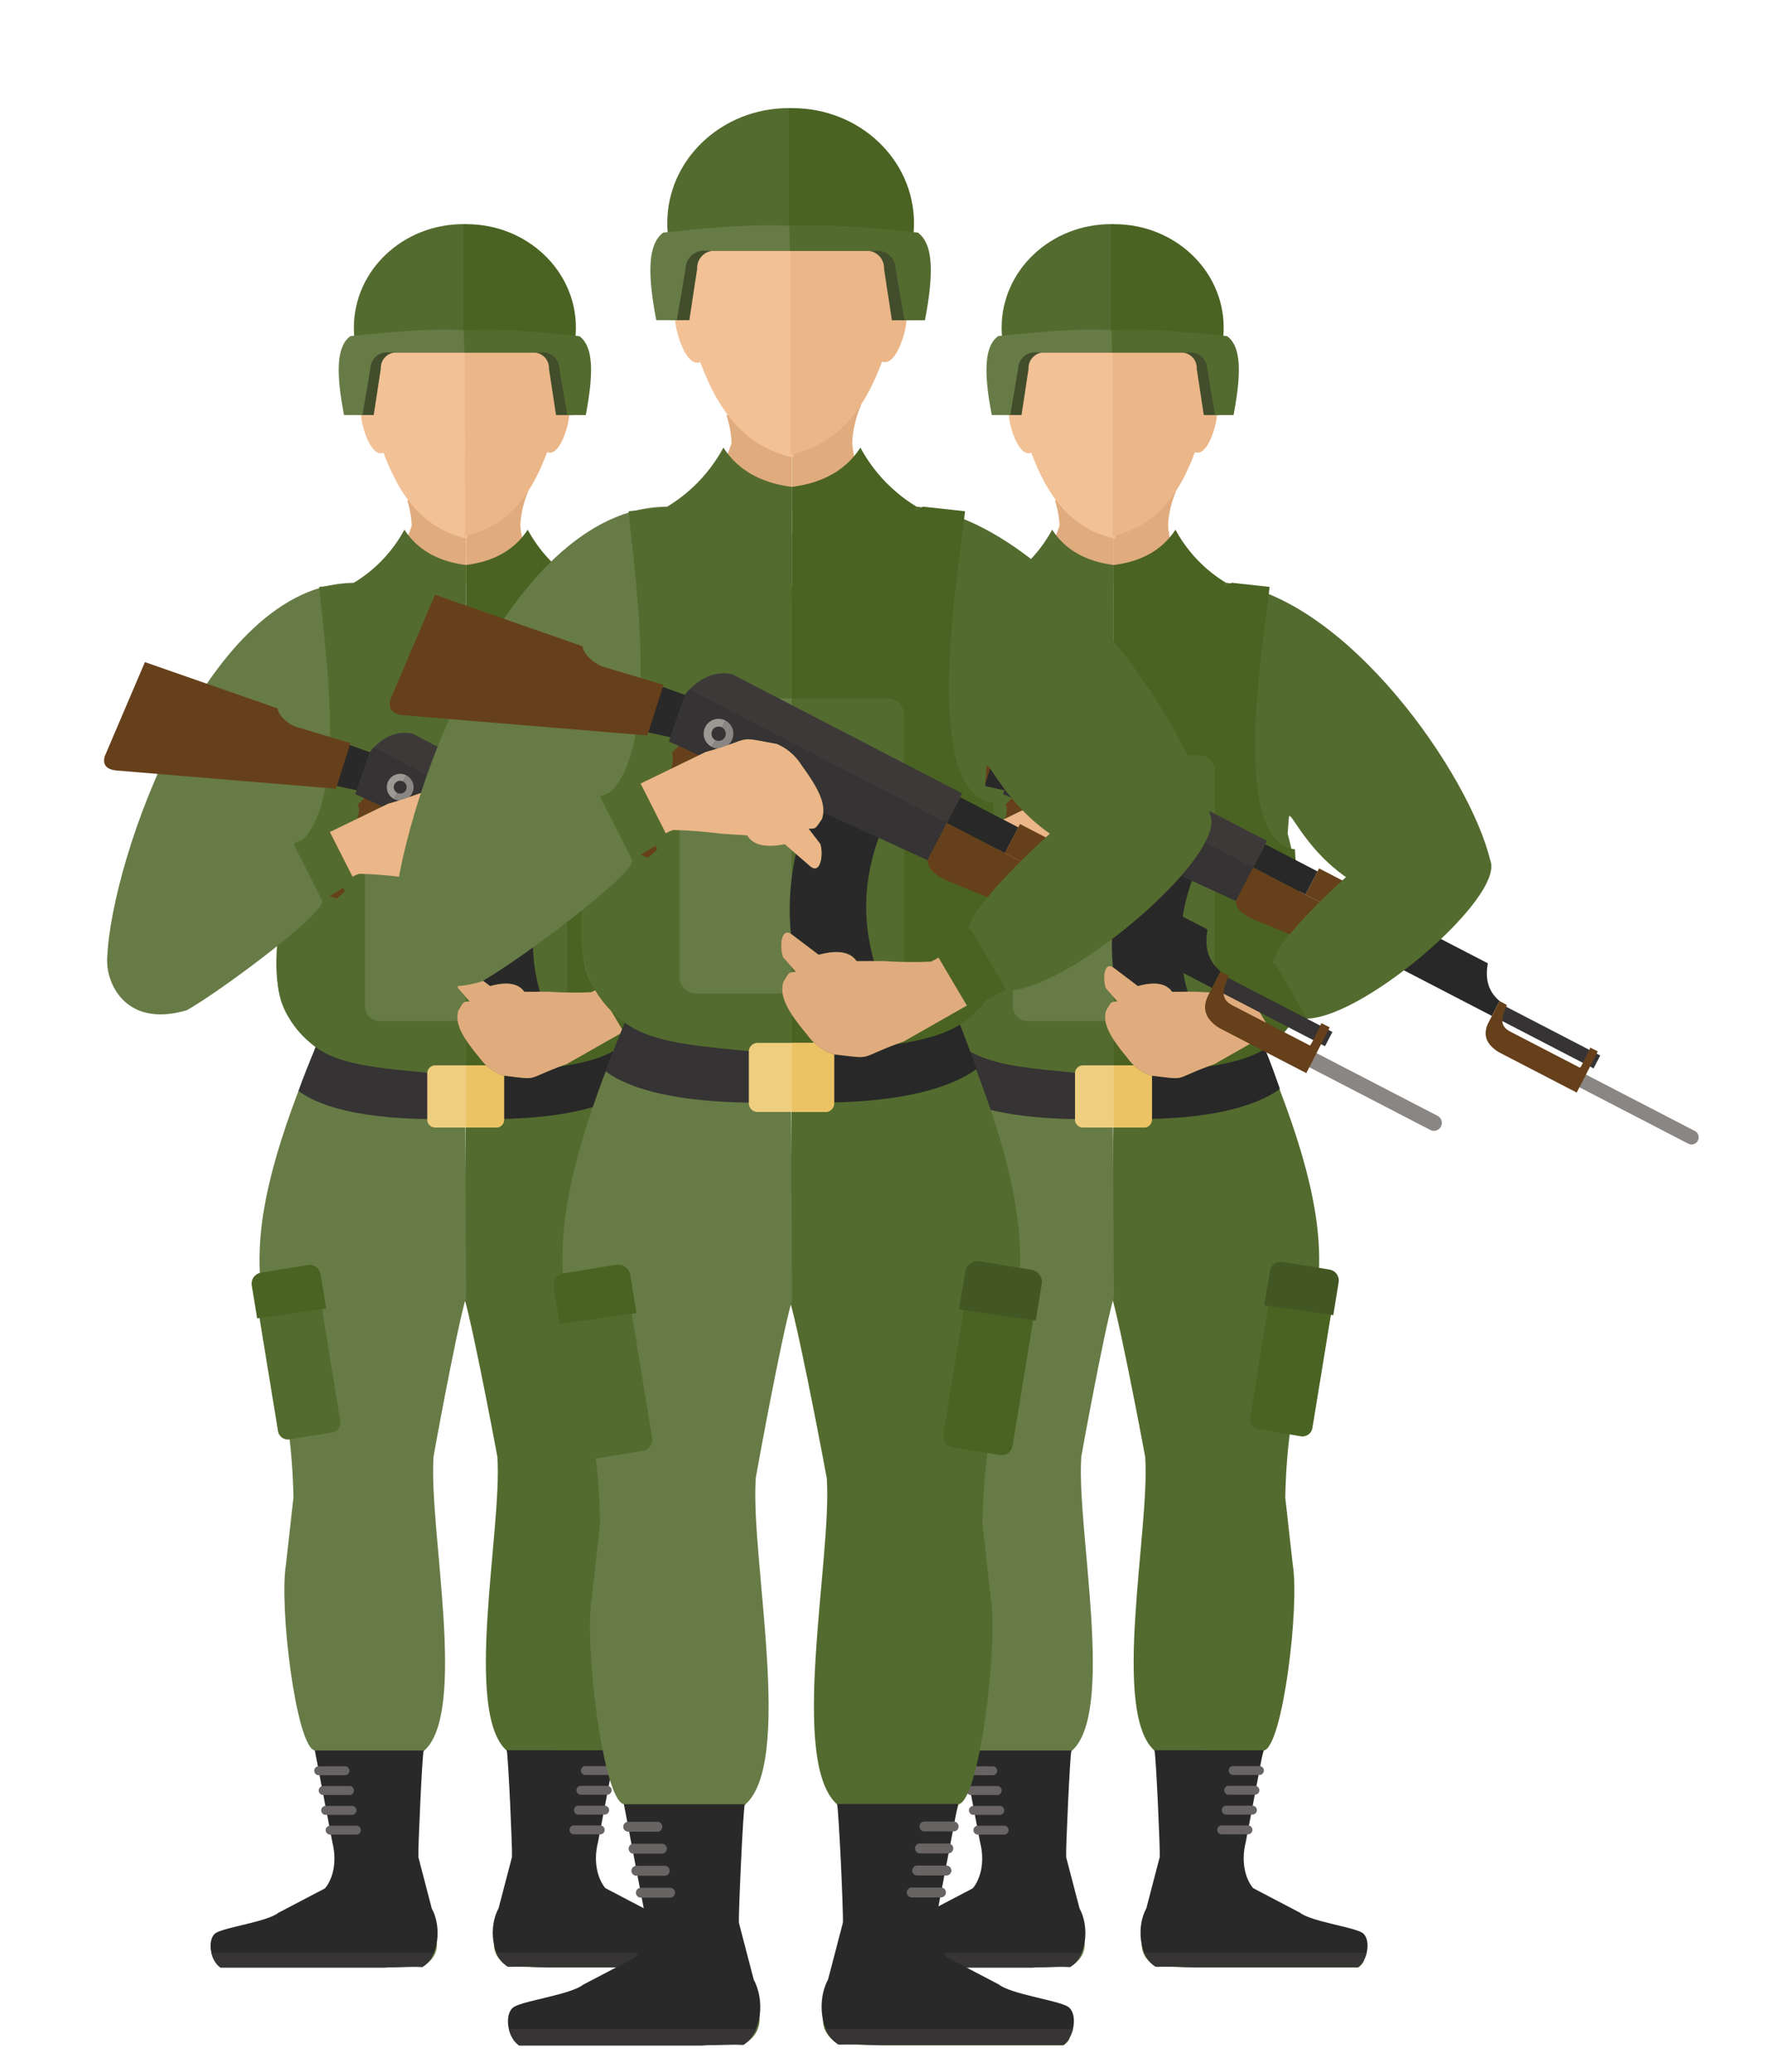 <svg id="projeto" xmlns="http://www.w3.org/2000/svg" viewBox="0 0 354.829 416"><defs><style>.cls-1{fill:#546b2f;}.cls-1,.cls-10,.cls-11,.cls-12,.cls-13,.cls-14,.cls-15,.cls-16,.cls-17,.cls-19,.cls-2,.cls-21,.cls-3,.cls-4,.cls-5,.cls-6,.cls-7,.cls-8,.cls-9{fill-rule:evenodd;}.cls-2{fill:#e0ac7e;}.cls-3{fill:#677b46;}.cls-4{fill:#f2c196;}.cls-5{fill:#ebb688;}.cls-18,.cls-6{fill:#353333;}.cls-7{fill:#292929;}.cls-8{fill:#373435;}.cls-9{fill:#4a6322;}.cls-10{fill:#435724;}.cls-11{fill:#676463;}.cls-12,.cls-20{fill:#282828;}.cls-13{fill:#efce7f;}.cls-14{fill:#ecc364;}.cls-15{fill:#424d2c;}.cls-16{fill:#8a8683;}.cls-17,.cls-22{fill:#66401a;}.cls-19{fill:#3d3939;}.cls-21{fill:#9c9994;}</style></defs><title>passaros</title><path class="cls-1" d="M116.167,117c24.2,2.763,49,38.724,53.025,55.779,1.758,7.462-13.5,10.179-22.065,6.959-13.822-5.182-18.176-17.948-18.371-15.631-.028.288-.093,1.265-.261,3.257,2.41,8.578,5.983,32.248-4.843,43.292-5.727,5.834-21.043,3.89-30.064,5.88V121.806Z"/><path class="cls-2" d="M112.652,117.358H93.588V98.694h12.482a19.571,19.571,0,0,0-1.579,6.829C105.183,112.967,108.484,116.874,112.652,117.358Z"/><path class="cls-1" d="M123.382,210.019c22.214,52.764,5.392,51.369,4.633,90.632l1.5,13.454c1.433,8.234-2.033,36.677-5.806,37.347l-6.057,19.39c-1.06,4.187-.716,6.895.67,8.523l13.365,9.351c3.81,2.252,8.267.716,10.193,1.879,1.782,1.079,3.033,2.856.781,4.429H109.7c-3.305-.13-6.022-.2-7.585-.121-3.284-1.982-3.733-4.922-1.67-8.69l4.008-13.37c.446-7.248-.189-11.016-1.528-17.827-.356-1.089-.077-2.614-1.008-3.387-9.027-7.49-1.051-44.567-2.035-59.016.726,3.666-4.687-25.457-6.711-32.258,0,0,.414-43.674.416-45.8,12.556-1.247,21.183-6.606,28.831-12.989l.968,8.458Z"/><path class="cls-3" d="M74.5,115.916c-.786-.651-2.1.688-3.436,1.089-29.509.074-48.859,55.928-49.522,75.253-.261,7.657,10.869,9.658,19.434,6.448,13.819-5.192,16.5-30.434,16.694-28.118,1.6,19.139-8.488,28.583,5.888,39.432,6.866,5.182,20.539,4.475,30.027,6.569v-84.9Z"/><path class="cls-2" d="M81.776,100.48a19.967,19.967,0,0,1,.909,5.043c-2.524,7.016-2.961,8.532-8.046,10.346v1.489H93.588V100.48Z"/><path class="cls-4" d="M83.825,64.343c-3.361-.661-6.578,2.782-7.18,6.15a71.659,71.659,0,0,0-1.084,9.435c-.091-.019.4-.028-.272-.028s-2.887.5-2.782,3.443c.079,2.2,1.991,8.6,4.51,7.546,3.642,9.76,8.546,15.268,16.571,17.222.135-.261.2-.065.326-.14v-42.6A50.845,50.845,0,0,1,83.825,64.343Z"/><path class="cls-4" d="M83.809,64.836c-3.285-.651-6.427,2.717-7.016,6a69.925,69.925,0,0,0-1.059,9.23c-.091-.019.393-.019-.267-.019s-2.822.484-2.719,3.349c.074,2.158,1.945,8.411,4.408,7.378,3.559,9.546,8.355,14.933,16.2,16.841.13-.261.193-.065.316-.14V65.832A49.232,49.232,0,0,1,83.809,64.836Z"/><path class="cls-5" d="M103.218,64.836c3.284-.651,6.427,2.717,7.015,6a70.328,70.328,0,0,1,1.061,9.23c.088-.019-.4-.019.267-.019s2.819.484,2.717,3.349c-.075,2.158-1.945,8.411-4.406,7.378-3.61,9.677-8.479,15-16.517,16.841V65.832A49.218,49.218,0,0,0,103.218,64.836Z"/><path class="cls-3" d="M63.561,210.019c-22.214,52.764-5.394,51.369-4.634,90.632l-1.5,13.454c-1.431,8.234,2.031,36.677,5.8,37.347l6.059,19.39c1.063,4.187.721,6.895-.667,8.523l-13.37,9.351c-3.81,2.252-8.262.716-10.193,1.879-1.779,1.079-3.028,2.856-.782,4.429H77.242c3.306-.13,6.022-.2,7.583-.121,3.287-1.982,3.733-4.922,1.67-8.69l-4.008-13.37c-.444-7.248.191-11.016,1.531-17.827.353-1.089.079-2.614,1-3.387,9.03-7.49,1.054-44.567,2.036-59.016-.726,3.666,4.536-25.457,6.559-32.258,0,0-.26-43.674-.262-45.8C80.8,213.3,72.167,207.944,64.524,201.562l-.965,8.458Z"/><path class="cls-6" d="M63.6,209.656c-1.417,3.526-2.6,6.336-3.659,9.379,4.613,3.442,14.538,6.28,33.421,5.536l.3-9.593C77.989,215.639,68.708,213.424,63.6,209.656Z"/><path class="cls-7" d="M63.228,351.452l3.517,18.469c1.061,4.187-.1,7.592-1.484,9.211l-9.377,4.912c-2.233,1.786-10.574,2.856-12.5,4.02-1.779,1.079-1.351,5.387.9,6.959H77.242c3.306-.13,6.022-.2,7.583-.121,3.287-1.982,3.936-7.983,1.873-11.751l-2.68-10.272c-.1-1.638.754-20.311,1.054-21.428Z"/><path class="cls-8" d="M42.447,392.084a5.005,5.005,0,0,0,1.828,2.94H77.242c3.306-.13,6.022-.2,7.583-.121a5.885,5.885,0,0,0,2.3-2.819Z"/><path class="cls-1" d="M52.845,256.6l8.522-1.4a2.032,2.032,0,0,1,2.319,1.674l4.643,28.415a2.026,2.026,0,0,1-1.666,2.317l-8.522,1.386a2.014,2.014,0,0,1-2.317-1.665l-4.648-28.415A2.022,2.022,0,0,1,52.845,256.6Z"/><path class="cls-9" d="M52.4,255.526l9.418-1.535a2.231,2.231,0,0,1,2.563,1.843l1.123,6.885-13.866,1.972-1.081-6.606A2.234,2.234,0,0,1,52.4,255.526Z"/><path class="cls-9" d="M136.45,255.954l-8.523-1.387a2.02,2.02,0,0,0-2.317,1.666l-4.648,28.415a2.02,2.02,0,0,0,1.665,2.317l8.523,1.4a2.028,2.028,0,0,0,2.321-1.665l4.643-28.415A2.034,2.034,0,0,0,136.45,255.954Z"/><path class="cls-10" d="M136.9,254.893l-9.416-1.544a2.246,2.246,0,0,0-2.568,1.842l-1.126,6.885,13.873,1.982,1.079-6.606A2.237,2.237,0,0,0,136.9,254.893Z"/><path class="cls-11" d="M64,356.412a.893.893,0,0,1,0-1.786h5.278a.893.893,0,1,1,0,1.786Z"/><path class="cls-11" d="M64.9,360.385a.9.9,0,0,1,0-1.8h5.278a.9.9,0,0,1,0,1.8Z"/><path class="cls-11" d="M65.4,364.376a.9.9,0,0,1,0-1.8h5.278a.9.9,0,0,1,0,1.8Z"/><path class="cls-11" d="M66.294,368.34a.893.893,0,0,1,0-1.786h5.278a.893.893,0,1,1,0,1.786Z"/><path class="cls-7" d="M123.6,351.4l-3.517,18.478c-1.065,4.178.1,7.583,1.484,9.211L130.942,384c2.233,1.786,10.57,2.856,12.5,4.019,1.782,1.07,1.354,5.378-.893,6.95H109.582c-3.305-.13-6.024-.2-7.585-.111-3.284-1.991-3.933-7.983-1.87-11.751l2.68-10.272c.1-1.637-.752-20.32-1.054-21.437Z"/><path class="cls-8" d="M144.377,392.038a4.983,4.983,0,0,1-1.828,2.931H109.582c-3.305-.13-6.024-.2-7.585-.111a5.882,5.882,0,0,1-2.293-2.819Z"/><path class="cls-11" d="M122.819,356.365a.893.893,0,0,0,0-1.786h-5.275a.893.893,0,0,0,0,1.786Z"/><path class="cls-11" d="M121.926,360.329a.893.893,0,0,0,0-1.786h-5.275a.893.893,0,0,0,0,1.786Z"/><path class="cls-11" d="M121.424,364.32a.893.893,0,0,0,0-1.786h-5.276a.893.893,0,1,0,0,1.786Z"/><path class="cls-11" d="M120.531,368.284a.893.893,0,0,0,0-1.786h-5.276a.893.893,0,0,0,0,1.786Z"/><path class="cls-12" d="M123.759,210.112c1.419,3.526,2.117,5.462,3.173,8.5-4.61,3.442-14.684,6.7-33.57,5.955l.3-9.593C109.277,215.015,118.651,213.88,123.759,210.112Z"/><path class="cls-1" d="M57.671,170.588h0c13.221-4.81,7.5-40.5,6.427-52.745l.04-.01L71.706,117l22.521,14.682v84.9c-9.488-2.094-23.991-1.172-30.86-6.355C50.628,200.622,57.017,186.889,57.671,170.588Z"/><path class="cls-1" d="M93.588,113.432c-5.683-.707-9.786-3.1-12.377-7.09A28.064,28.064,0,0,1,71.067,117c4.254,8.02,11.9,13.649,22.521,17.194Z"/><path class="cls-9" d="M129.965,170.532c-13.649-1.786-5.871-43.86-5.1-52.69l-.037-.01L117.265,117,93.588,131.687v84.9c9.488-2.094,24.314-1.386,31.181-6.569C137.511,200.408,130.621,186.824,129.965,170.532Z"/><path class="cls-9" d="M93.588,113.432c5.683-.707,9.788-3.1,12.379-7.09A28.046,28.046,0,0,0,116.111,117c-4.256,8.02-11.9,13.649-22.523,17.194Z"/><path class="cls-13" d="M87.377,213.9h12.27a1.587,1.587,0,0,1,1.577,1.582v9.313a1.581,1.581,0,0,1-1.577,1.582H87.377a1.583,1.583,0,0,1-1.577-1.582v-9.313A1.589,1.589,0,0,1,87.377,213.9Z"/><path class="cls-14" d="M93.588,213.9h6.06a1.579,1.579,0,0,1,1.577,1.582v9.313a1.579,1.579,0,0,1-1.577,1.582h-6.06Z"/><path class="cls-3" d="M93.588,151.672H76.268a2.973,2.973,0,0,0-2.968,2.968v47.368a2.973,2.973,0,0,0,2.968,2.968h17.32Z"/><path class="cls-1" d="M93.588,151.672h17.32a2.975,2.975,0,0,1,2.971,2.968v47.368a2.975,2.975,0,0,1-2.971,2.968H93.588Z"/><path class="cls-15" d="M71.751,83.324h3.3l1.416-9.3a3.116,3.116,0,0,1,3.275-3.257H93.462V67.516l-20.574-.028C70.185,69.721,70.467,75.694,71.751,83.324Z"/><path class="cls-1" d="M93.025,45c.221,0,.44.009.658.009V67.5H71.137q-.073-.851-.074-1.731C71.062,54.3,80.894,45,93.025,45Z"/><path class="cls-15" d="M114.957,83.333h-3.3l-1.417-9.295a3.113,3.113,0,0,0-3.273-3.257H93.246V67.525l20.577-.028C116.525,69.721,116.241,75.7,114.957,83.333Z"/><path class="cls-9" d="M93.683,45.009c-.221,0-.437.01-.658.01V67.507h22.546c.047-.568.075-1.145.075-1.731C115.646,54.313,105.813,45.009,93.683,45.009Z"/><path class="cls-3" d="M69.078,83.324h3.71l1.589-9.3a3.332,3.332,0,0,1,3.68-3.257H93.462L93.6,66.3c-7.5-.428-15.268.391-23.242,1.191C67.317,69.721,67.636,75.694,69.078,83.324Z"/><path class="cls-1" d="M117.632,83.333H113.92l-1.589-9.295a3.331,3.331,0,0,0-3.678-3.257H93.246l-.135-4.476c7.494-.419,15.266.391,23.242,1.191C119.391,69.721,119.07,75.7,117.632,83.333Z"/><path class="cls-16" d="M186.744,218.123l22.2,11.5a1.444,1.444,0,0,0,1.936-.614h0a1.448,1.448,0,0,0-.614-1.935l-22.2-11.5Z"/><path class="cls-7" d="M89.038,166.885c-2.5-.493-5.394,2.633-2.9,5.061l-.525.2a2.893,2.893,0,0,1-.709-4.289l-1.522-2.084.574-1.516Z"/><path class="cls-7" d="M69.413,149.263c-.14-.047,5.254,1.916,5.254,1.916l-2.5,7.6-5.173-1.107Z"/><path class="cls-17" d="M71.89,161.488A3.913,3.913,0,0,1,71,165.378l-9.465,9.853c.649,2.308,2.638,4.048,6.071,5.2l1.652-1.461a1.6,1.6,0,0,1,.393-2.2l8.171-7.751a3.421,3.421,0,0,1,3.029.186l3.489-4.755-10.16-5.22Z"/><rect class="cls-18" x="91.431" y="169.682" width="5.89" height="5.459" transform="translate(-102.126 176.828) rotate(-62.592)"/><path class="cls-6" d="M87.156,163.144l5.1,2.642a2.8,2.8,0,0,1,1.2,3.768l-2.233,4.308a2.8,2.8,0,0,1-3.769,1.191l-5.094-2.633a2.8,2.8,0,0,1-1.2-3.768l2.233-4.308a2.8,2.8,0,0,1,3.766-1.2Zm-.377.726a1.978,1.978,0,0,0-2.663.847l-2.233,4.308a1.991,1.991,0,0,0,.844,2.671l5.1,2.633a1.983,1.983,0,0,0,2.663-.837l2.236-4.317a1.986,1.986,0,0,0-.847-2.661Z"/><path class="cls-7" d="M97.451,169.741c-6.229,15.119-5.876,29.913,2.775,44.279L112.156,208c-6.066-10.989-6.566-21.651-2.547-32.062Z"/><path class="cls-19" d="M74.265,151.04c1.8-2.456,4.96-4.54,8.546-3.75l41.543,21.53L118.1,180.878,71.371,159.423S74.242,151.04,74.265,151.04Z"/><path class="cls-6" d="M74.265,151.04a10.961,10.961,0,0,1,.814-.977l46.5,24.1-3.48,6.718L71.371,159.423S74.242,151.04,74.265,151.04Z"/><path class="cls-17" d="M121.582,174.161l30.61,15.864-3.015,5.815L122.2,184.833c-2.642-1.042-4.066-2.354-4.094-3.954Z"/><polygon class="cls-17" points="152.193 190.024 132.077 179.604 134.799 174.347 154.914 184.777 152.193 190.024"/><rect class="cls-20" x="125.416" y="168.646" width="5.24" height="11.82" transform="translate(-85.867 207.85) rotate(-62.587)"/><path class="cls-12" d="M154.31,185.949l14.379,7.453c-.47,2.773-.214,5.415,2.373,7.583l-1.554,2.986-19.343-10.03Z"/><rect class="cls-18" x="179.44" y="197.252" width="2.913" height="21.86" transform="translate(-87.172 273.008) rotate(-62.606)"/><path class="cls-17" d="M171.062,200.985l-2.261,4.364c-1.121,2.27-.568,4.261,2.07,5.889l15.673,8.123,4.229-8.262-1.493-.772s-1.894,4.141-2.094,4.038l-13.937-7.22c-2.238-1.163-1.9-2.7-.716-5.35Z"/><path class="cls-21" d="M79.129,160.428a2.683,2.683,0,1,1,2.47-4.764l-.642,1.238a1.289,1.289,0,1,0-1.186,2.289Z"/><path class="cls-16" d="M79.129,160.428a2.683,2.683,0,1,0,2.47-4.764l-.642,1.238a1.289,1.289,0,1,1-1.186,2.289Z"/><path class="cls-17" d="M29.1,132.933,21.006,151.9c-.4,1.628.33,2.605,2.442,2.8l44.02,3.657,2.9-9.155-10.951-3.285c-1.97-.735-3.51-2.4-3.68-3.684Z"/><path class="cls-1" d="M150.7,167.583c-7.071,4.689-25.186,21.279-25.186,25.977,0,4.047-5.163,5.043-6.727,5.6l.037.046a77.574,77.574,0,0,1-8.711-.1l-4.833.019c-1.205-1.74-3.552-2.047-6.864-1.145l-4.91-3.712c-1.916-1.368-2.2,2.336-1.5,4.168l2.309,2.633c-1.421.046-1.207.093-2.3,1.851-.7,2.55.7,5.155,4.334,9.518a9.8,9.8,0,0,0,4.694,3.517c7.8.884,3.824.865,12.763-2.326l14.156-8.048c1.172-.344,2.275-1.21,3.466-1.089,11.137,1.051,40.771-24.33,37.757-31.709-.614-1.182-3.1-1.917-3.768-3.061Z"/><path class="cls-2" d="M125.638,193.43c-2.856,2.986-5.266,5.163-6.848,5.731l.037.046a77.63,77.63,0,0,1-8.713-.1l-4.831.019c-1.205-1.74-3.552-2.047-6.864-1.145l-4.91-3.712c-1.916-1.368-2.2,2.336-1.5,4.168l2.309,2.624c-1.423.056-1.207.1-2.3,1.861-.7,2.55.7,5.155,4.334,9.518a9.79,9.79,0,0,0,4.694,3.517c7.8.884,3.824.865,12.763-2.326l14.156-8.048c1.289-.381,2.559-.781,3.805-1.21Z"/><polygon class="cls-9" points="125.545 207.721 119.581 197.635 125.806 193.244 132.338 204.307 125.545 207.721"/><path class="cls-3" d="M37.553,202.808c7.288-4.177,27.492-19.3,27.173-21.958-.5-4.177,5.68-4.9,7.315-5.368l-.028-.056a83.853,83.853,0,0,1,8.683.67l4.822.307c1.091,1.8,3.412,2.27,6.775,1.591l4.655,4.029c1.826,1.489,2.349-2.2,1.77-4.066l-2.13-2.773c1.423.037,1.212-.019,2.414-1.7.856-2.494-.358-5.192-3.7-9.788a9.864,9.864,0,0,0-4.455-3.815c-7.723-1.4-3.759-1.107-12.886,1.489l-14.654,7.108c-1.377.307-2.771,1.479-4.066,1-9.09-3.322-36.877,12.979-37.693,22.777C21.133,197.217,25.137,206.521,37.553,202.808Z"/><path class="cls-5" d="M64.84,180.748c3.045-2.791,5.587-4.81,7.2-5.266l-.028-.056a83.9,83.9,0,0,1,8.683.67l4.822.307c1.091,1.8,3.412,2.27,6.775,1.591l4.657,4.029c1.824,1.489,2.347-2.2,1.767-4.066l-2.13-2.773c1.423.037,1.212-.019,2.412-1.7.858-2.494-.356-5.192-3.7-9.788a9.852,9.852,0,0,0-4.455-3.815c-7.723-1.386-3.759-1.107-12.889,1.489l-14.651,7.108c-1.314.288-2.605.614-3.875.949Z"/><polygon class="cls-1" points="65.936 166.429 71.22 176.868 64.726 180.85 58.927 169.388 65.936 166.429"/><path class="cls-1" d="M246.244,117c24.2,2.763,49,38.724,53.02,55.779,1.758,7.462-13.5,10.179-22.061,6.959-13.817-5.182-18.176-17.948-18.376-15.631-.023.288-.093,1.265-.256,3.257,2.41,8.578,5.983,32.248-4.843,43.292-5.727,5.834-21.046,3.89-30.066,5.88V121.806Z"/><path class="cls-2" d="M242.727,117.358H223.663V98.694h12.482a19.569,19.569,0,0,0-1.582,6.829C235.261,112.967,238.559,116.874,242.727,117.358Z"/><path class="cls-1" d="M253.46,210.019c22.213,52.764,5.392,51.369,4.633,90.632l1.5,13.454c1.432,8.234-2.028,36.677-5.8,37.347l-6.062,19.39c-1.06,4.187-.716,6.895.67,8.523l13.37,9.351c3.81,2.252,8.262.716,10.193,1.879,1.782,1.079,3.029,2.856.782,4.429h-32.97c-3.3-.13-6.02-.2-7.583-.121-3.284-1.982-3.731-4.922-1.67-8.69l4.01-13.37c.442-7.248-.191-11.016-1.531-17.827-.353-1.089-.074-2.614-1-3.387-9.03-7.49-1.051-44.567-2.037-59.016.726,3.666-4.685-25.457-6.708-32.258,0,0,.409-43.674.414-45.8,12.556-1.247,21.19-6.606,28.829-12.989l.968,8.458Z"/><path class="cls-3" d="M204.58,115.916c-.786-.651-2.1.688-3.438,1.089-29.508.074-48.856,55.928-49.517,75.253-.261,7.657,10.868,9.658,19.432,6.448,13.817-5.192,16.492-30.434,16.687-28.118,1.6,19.139-8.48,28.583,5.89,39.432,6.871,5.182,20.544,4.475,30.029,6.569v-84.9Z"/><path class="cls-2" d="M211.851,100.48a19.981,19.981,0,0,1,.912,5.043c-2.526,7.016-2.964,8.532-8.048,10.346v1.489h18.948V100.48Z"/><path class="cls-4" d="M213.9,64.343c-3.359-.661-6.574,2.782-7.179,6.15a72.146,72.146,0,0,0-1.084,9.435c-.089-.019.4-.028-.27-.028s-2.889.5-2.782,3.443c.074,2.2,1.991,8.6,4.508,7.546,3.642,9.76,8.546,15.268,16.571,17.222.135-.261.2-.065.325-.14v-42.6A50.881,50.881,0,0,1,213.9,64.343Z"/><path class="cls-4" d="M213.889,64.836c-3.289-.651-6.429,2.717-7.02,6a69.927,69.927,0,0,0-1.061,9.23c-.088-.019.4-.019-.265-.019s-2.819.484-2.717,3.349c.074,2.158,1.945,8.411,4.406,7.378,3.559,9.546,8.355,14.933,16.2,16.841.135-.261.2-.065.317-.14V65.832A49.177,49.177,0,0,1,213.889,64.836Z"/><path class="cls-5" d="M233.293,64.836c3.289-.651,6.429,2.717,7.02,6a69.922,69.922,0,0,1,1.056,9.23c.088-.019-.4-.019.265-.019s2.824.484,2.722,3.349c-.079,2.158-1.945,8.411-4.406,7.378-3.61,9.677-8.481,15-16.52,16.841V65.832A49.189,49.189,0,0,0,233.293,64.836Z"/><path class="cls-3" d="M193.634,210.019c-22.209,52.764-5.392,51.369-4.634,90.632l-1.5,13.454c-1.433,8.234,2.028,36.677,5.8,37.347l6.062,19.39c1.06,4.187.716,6.895-.67,8.523l-13.37,9.351c-3.81,2.252-8.262.716-10.188,1.879-1.786,1.079-3.034,2.856-.786,4.429h32.97c3.3-.13,6.02-.2,7.583-.121,3.285-1.982,3.731-4.922,1.67-8.69l-4.01-13.37c-.442-7.248.191-11.016,1.531-17.827.353-1.089.074-2.614,1-3.387,9.03-7.49,1.056-44.567,2.038-59.016-.726,3.666,4.536-25.457,6.559-32.258,0,0-.261-43.674-.265-45.8-12.556-1.247-21.185-6.606-28.829-12.989l-.968,8.458Z"/><path class="cls-6" d="M193.676,209.656c-1.414,3.526-2.6,6.336-3.661,9.379,4.615,3.442,14.542,6.28,33.425,5.536l.3-9.593C208.065,215.639,198.784,213.424,193.676,209.656Z"/><path class="cls-7" d="M193.3,351.452l3.517,18.469c1.065,4.187-.1,7.592-1.484,9.211l-9.379,4.912c-2.228,1.786-10.569,2.856-12.5,4.02-1.777,1.079-1.349,5.387.9,6.959h32.97c3.3-.13,6.02-.2,7.583-.121,3.285-1.982,3.931-7.983,1.87-11.751l-2.68-10.272c-.1-1.638.754-20.311,1.051-21.428Z"/><path class="cls-8" d="M172.522,392.084a5.005,5.005,0,0,0,1.828,2.94h32.97c3.3-.13,6.02-.2,7.583-.121a5.881,5.881,0,0,0,2.294-2.819Z"/><path class="cls-1" d="M182.92,256.6l8.523-1.4a2.036,2.036,0,0,1,2.321,1.674l4.643,28.415a2.025,2.025,0,0,1-1.665,2.317l-8.523,1.386a2.013,2.013,0,0,1-2.317-1.665l-4.648-28.415A2.021,2.021,0,0,1,182.92,256.6Z"/><path class="cls-9" d="M182.473,255.526l9.42-1.535a2.224,2.224,0,0,1,2.559,1.843l1.126,6.885-13.863,1.972-1.084-6.606A2.234,2.234,0,0,1,182.473,255.526Z"/><path class="cls-9" d="M266.523,255.954,258,254.568a2.023,2.023,0,0,0-2.317,1.666l-4.643,28.415a2.017,2.017,0,0,0,1.666,2.317l8.522,1.4a2.023,2.023,0,0,0,2.317-1.665l4.643-28.415A2.031,2.031,0,0,0,266.523,255.954Z"/><path class="cls-10" d="M266.97,254.893l-9.416-1.544a2.244,2.244,0,0,0-2.563,1.842l-1.126,6.885,13.868,1.982,1.079-6.606A2.237,2.237,0,0,0,266.97,254.893Z"/><path class="cls-11" d="M194.08,356.412a.893.893,0,0,1,0-1.786h5.275a.893.893,0,0,1,0,1.786Z"/><path class="cls-11" d="M194.973,360.385a.9.9,0,0,1,0-1.8h5.275a.9.9,0,0,1,0,1.8Z"/><path class="cls-11" d="M195.476,364.376a.9.9,0,0,1,0-1.8h5.28a.9.9,0,0,1,0,1.8Z"/><path class="cls-11" d="M196.369,368.34a.893.893,0,0,1,0-1.786h5.275a.893.893,0,0,1,0,1.786Z"/><path class="cls-7" d="M253.674,351.4l-3.517,18.478c-1.061,4.178.093,7.583,1.479,9.211L261.015,384c2.233,1.786,10.579,2.856,12.5,4.019,1.777,1.07,1.349,5.378-.893,6.95H239.662c-3.312-.13-6.029-.2-7.592-.111-3.284-1.991-3.926-7.983-1.865-11.751l2.68-10.272c.1-1.637-.754-20.32-1.056-21.437Z"/><path class="cls-8" d="M274.45,392.038a4.977,4.977,0,0,1-1.824,2.931H239.662c-3.312-.13-6.029-.2-7.592-.111a5.9,5.9,0,0,1-2.289-2.819Z"/><path class="cls-11" d="M252.9,356.365a.893.893,0,0,0,0-1.786h-5.28a.893.893,0,1,0,0,1.786Z"/><path class="cls-11" d="M252,360.329a.893.893,0,1,0,0-1.786h-5.28a.893.893,0,0,0,0,1.786Z"/><path class="cls-11" d="M251.5,364.32a.893.893,0,0,0,0-1.786h-5.275a.893.893,0,0,0,0,1.786Z"/><path class="cls-11" d="M250.6,368.284a.893.893,0,1,0,0-1.786h-5.275a.893.893,0,1,0,0,1.786Z"/><path class="cls-12" d="M253.837,210.112c1.419,3.526,2.117,5.462,3.177,8.5-4.615,3.442-14.691,6.7-33.575,5.955l.3-9.593C239.355,215.015,248.729,213.88,253.837,210.112Z"/><path class="cls-1" d="M187.744,170.588h0c13.231-4.81,7.5-40.5,6.434-52.745l.037-.01,7.569-.828L224.3,131.687v84.9c-9.481-2.094-23.986-1.172-30.853-6.355C180.7,200.622,187.093,186.889,187.744,170.588Z"/><path class="cls-1" d="M223.663,113.432c-5.68-.707-9.783-3.1-12.38-7.09A28.015,28.015,0,0,1,201.142,117c4.252,8.02,11.9,13.649,22.521,17.194Z"/><path class="cls-9" d="M260.043,170.532c-13.654-1.786-5.867-43.86-5.1-52.69l-.042-.01L247.338,117l-23.674,14.682v84.9c9.486-2.094,24.317-1.386,31.183-6.569C267.584,200.408,260.7,186.824,260.043,170.532Z"/><path class="cls-9" d="M223.663,113.432c5.685-.707,9.788-3.1,12.379-7.09A28.054,28.054,0,0,0,246.184,117c-4.252,8.02-11.9,13.649-22.521,17.194Z"/><path class="cls-13" d="M217.453,213.9h12.272a1.589,1.589,0,0,1,1.577,1.582v9.313a1.583,1.583,0,0,1-1.577,1.582H217.453a1.583,1.583,0,0,1-1.577-1.582v-9.313A1.589,1.589,0,0,1,217.453,213.9Z"/><path class="cls-14" d="M223.663,213.9h6.061a1.583,1.583,0,0,1,1.577,1.582v9.313a1.583,1.583,0,0,1-1.577,1.582h-6.061Z"/><path class="cls-3" d="M223.663,151.672h-17.32a2.976,2.976,0,0,0-2.968,2.968v47.368a2.973,2.973,0,0,0,2.968,2.968h17.32Z"/><path class="cls-1" d="M223.663,151.672h17.32a2.973,2.973,0,0,1,2.968,2.968v47.368a2.973,2.973,0,0,1-2.968,2.968h-17.32Z"/><path class="cls-15" d="M201.826,83.324h3.307l1.414-9.3a3.114,3.114,0,0,1,3.275-3.257h13.714V67.516l-20.572-.028C200.258,69.721,200.542,75.694,201.826,83.324Z"/><path class="cls-1" d="M223.1,45c.223,0,.437.009.661.009V67.5H201.212c-.051-.567-.074-1.144-.074-1.731C201.138,54.3,210.967,45,223.1,45Z"/><path class="cls-15" d="M245.03,83.333h-3.3l-1.414-9.295a3.111,3.111,0,0,0-3.275-3.257H223.324V67.525l20.571-.028C246.6,69.721,246.319,75.7,245.03,83.333Z"/><path class="cls-9" d="M223.761,45.009c-.223,0-.437.01-.661.01V67.507h22.549c.051-.568.074-1.145.074-1.731C245.723,54.313,235.894,45.009,223.761,45.009Z"/><path class="cls-3" d="M199.151,83.324h3.712l1.591-9.3a3.328,3.328,0,0,1,3.675-3.257h15.408l.14-4.475c-7.5-.428-15.268.391-23.247,1.191C197.392,69.721,197.709,75.694,199.151,83.324Z"/><path class="cls-1" d="M247.71,83.333H244l-1.591-9.295a3.327,3.327,0,0,0-3.675-3.257H223.324l-.14-4.476c7.5-.419,15.268.391,23.242,1.191C249.469,69.721,249.152,75.7,247.71,83.333Z"/><path class="cls-16" d="M316.821,218.123l22.2,11.5a1.439,1.439,0,0,0,1.931-.614h0a1.442,1.442,0,0,0-.61-1.935l-22.2-11.5Z"/><path class="cls-7" d="M219.118,166.885c-2.5-.493-5.4,2.633-2.9,5.061l-.53.2a2.893,2.893,0,0,1-.707-4.289l-1.521-2.084.572-1.516Z"/><path class="cls-7" d="M199.486,149.263c-.14-.047,5.257,1.916,5.257,1.916l-2.5,7.6-5.173-1.107Z"/><path class="cls-17" d="M201.966,161.488a3.913,3.913,0,0,1-.888,3.889l-9.463,9.853c.647,2.308,2.633,4.048,6.067,5.2l1.656-1.461a1.6,1.6,0,0,1,.391-2.2l8.174-7.751a3.42,3.42,0,0,1,3.028.186l3.489-4.755-10.16-5.22Z"/><rect class="cls-18" x="221.506" y="169.681" width="5.891" height="5.46" transform="translate(-31.904 292.354) rotate(-62.603)"/><path class="cls-6" d="M217.229,163.144l5.1,2.642a2.8,2.8,0,0,1,1.2,3.768l-2.233,4.308a2.8,2.8,0,0,1-3.768,1.191l-5.094-2.633a2.809,2.809,0,0,1-1.2-3.768l2.242-4.308a2.794,2.794,0,0,1,3.759-1.2Zm-.372.726a1.975,1.975,0,0,0-2.661.847l-2.238,4.308a2,2,0,0,0,.842,2.671l5.1,2.633a1.977,1.977,0,0,0,2.661-.837l2.238-4.317a1.988,1.988,0,0,0-.842-2.661Z"/><path class="cls-7" d="M227.529,169.741c-6.229,15.119-5.88,29.913,2.773,44.279L242.229,208c-6.066-10.989-6.564-21.651-2.544-32.062Z"/><path class="cls-19" d="M204.343,151.04c1.8-2.456,4.959-4.54,8.541-3.75l41.543,21.53-6.248,12.059-46.731-21.456S204.315,151.04,204.343,151.04Z"/><path class="cls-6" d="M204.343,151.04a10.572,10.572,0,0,1,.814-.977l46.507,24.1-3.484,6.718-46.731-21.456S204.315,151.04,204.343,151.04Z"/><path class="cls-17" d="M251.664,174.161l30.6,15.864-3.01,5.815-26.987-11.007c-2.638-1.042-4.062-2.354-4.089-3.954Z"/><polygon class="cls-17" points="282.266 190.024 262.155 179.604 264.876 174.347 284.992 184.777 282.266 190.024"/><rect class="cls-20" x="255.495" y="168.647" width="5.239" height="11.819" transform="translate(-15.701 323.277) rotate(-62.578)"/><path class="cls-12" d="M284.383,185.949l14.379,7.453c-.465,2.773-.2,5.415,2.373,7.583l-1.549,2.986-19.348-10.03Z"/><rect class="cls-18" x="309.513" y="197.252" width="2.913" height="21.86" transform="translate(-16.944 388.499) rotate(-62.607)"/><path class="cls-17" d="M301.135,200.985l-2.261,4.364c-1.117,2.27-.563,4.261,2.075,5.889l15.669,8.123,4.233-8.262-1.5-.772s-1.889,4.141-2.094,4.038l-13.933-7.22c-2.238-1.163-1.9-2.7-.716-5.35Z"/><path class="cls-21" d="M209.2,160.428a2.683,2.683,0,1,1,2.47-4.764l-.642,1.238a1.289,1.289,0,1,0-1.186,2.289Z"/><path class="cls-16" d="M209.2,160.428a2.683,2.683,0,1,0,2.47-4.764l-.642,1.238a1.289,1.289,0,1,1-1.186,2.289Z"/><path class="cls-17" d="M159.171,132.933,151.085,151.9c-.409,1.628.326,2.605,2.438,2.8l44.023,3.657,2.9-9.155-10.951-3.285c-1.968-.735-3.508-2.4-3.68-3.684Z"/><path class="cls-1" d="M280.777,167.583c-7.071,4.689-25.177,21.279-25.182,25.977,0,4.047-5.169,5.043-6.727,5.6l.032.046a77.558,77.558,0,0,1-8.709-.1l-4.833.019c-1.205-1.74-3.55-2.047-6.862-1.145l-4.912-3.712c-1.917-1.368-2.2,2.336-1.5,4.168l2.308,2.633c-1.423.046-1.21.093-2.3,1.851-.693,2.55.7,5.155,4.335,9.518a9.8,9.8,0,0,0,4.694,3.517c7.8.884,3.824.865,12.761-2.326l14.156-8.048c1.177-.344,2.275-1.21,3.47-1.089,11.137,1.051,40.766-24.33,37.752-31.709-.614-1.182-3.1-1.917-3.763-3.061Z"/><path class="cls-2" d="M255.711,193.43c-2.856,2.986-5.262,5.163-6.843,5.731l.032.046a77.558,77.558,0,0,1-8.709-.1l-4.833.019c-1.205-1.74-3.55-2.047-6.862-1.145l-4.912-3.712c-1.917-1.368-2.2,2.336-1.5,4.168l2.308,2.624c-1.423.056-1.21.1-2.3,1.861-.689,2.55.7,5.155,4.335,9.518a9.8,9.8,0,0,0,4.694,3.517c7.8.884,3.829.865,12.761-2.326l14.161-8.048c1.289-.381,2.559-.781,3.806-1.21Z"/><polygon class="cls-9" points="255.619 207.721 249.659 197.635 255.879 193.244 262.415 204.307 255.619 207.721"/><path class="cls-3" d="M167.629,202.808c7.29-4.177,27.494-19.3,27.173-21.958-.5-4.177,5.68-4.9,7.318-5.368l-.028-.056a83.857,83.857,0,0,1,8.681.67l4.824.307c1.089,1.8,3.41,2.27,6.774,1.591l4.657,4.029c1.824,1.489,2.345-2.2,1.768-4.066l-2.13-2.773c1.423.037,1.214-.019,2.41-1.7.866-2.494-.353-5.192-3.7-9.788a9.879,9.879,0,0,0-4.452-3.815c-7.723-1.4-3.759-1.107-12.886,1.489l-14.654,7.108c-1.377.307-2.773,1.479-4.066,1-9.09-3.322-36.882,12.979-37.691,22.777C151.206,197.217,155.212,206.521,167.629,202.808Z"/><path class="cls-5" d="M194.913,180.748c3.047-2.791,5.587-4.81,7.206-5.266l-.028-.056a83.857,83.857,0,0,1,8.681.67l4.824.307c1.089,1.8,3.41,2.27,6.774,1.591l4.657,4.029c1.824,1.489,2.345-2.2,1.768-4.066l-2.13-2.773c1.423.037,1.214-.019,2.41-1.7.866-2.494-.353-5.192-3.694-9.788a9.894,9.894,0,0,0-4.456-3.815c-7.723-1.386-3.759-1.107-12.886,1.489l-14.654,7.108c-1.312.288-2.6.614-3.88.949Z"/><polygon class="cls-1" points="196.011 166.429 201.296 176.868 194.801 180.85 189 169.388 196.011 166.429"/><path class="cls-1" d="M184.115,101.718C211,104.788,238.564,144.75,243.03,163.7c1.958,8.29-15,11.3-24.517,7.732-15.352-5.759-20.19-19.948-20.413-17.371-.028.325-.1,1.4-.289,3.62,2.68,9.537,6.648,35.83-5.383,48.112-6.359,6.485-23.386,4.317-33.407,6.522V107.049Z"/><path class="cls-2" d="M180.208,102.109H159.022V81.37h13.873a21.563,21.563,0,0,0-1.758,7.583C171.908,97.224,175.574,101.569,180.208,102.109Z"/><path class="cls-1" d="M192.131,205.079c24.684,58.635,5.992,57.072,5.15,100.718l1.665,14.952c1.591,9.146-2.256,40.743-6.448,41.488l-6.736,21.548c-1.177,4.652-.8,7.667.745,9.472l14.859,10.393c4.234,2.5,9.179.8,11.323,2.093,1.982,1.2,3.368,3.164.875,4.913h-36.64c-3.671-.14-6.69-.214-8.425-.131-3.652-2.205-4.15-5.462-1.856-9.658l4.457-14.85c.493-8.067-.214-12.244-1.7-19.809-.391-1.219-.084-2.912-1.117-3.778-10.034-8.318-1.172-49.517-2.261-65.567.8,4.066-5.211-28.294-7.462-35.858,0,0,.465-48.531.465-50.885,13.947-1.4,23.544-7.35,32.034-14.449l1.075,9.407Z"/><path class="cls-3" d="M137.818,100.5c-.879-.726-2.336.773-3.824,1.219-32.788.084-54.292,62.143-55.025,83.617-.293,8.513,12.077,10.737,21.593,7.164,15.354-5.759,18.331-33.821,18.55-31.234,1.782,21.269-9.43,31.755,6.545,43.814,7.63,5.75,22.823,4.968,33.365,7.294V118.028Z"/><path class="cls-2" d="M145.894,83.351a22.36,22.36,0,0,1,1.014,5.6c-2.81,7.8-3.294,9.481-8.942,11.5v1.656h21.055V83.351Z"/><path class="cls-4" d="M148.173,43.194c-3.736-.735-7.309,3.089-7.983,6.829a80.2,80.2,0,0,0-1.2,10.486c-.1-.019.446-.019-.307-.019s-3.2.549-3.089,3.815c.088,2.438,2.214,9.555,5.015,8.383,4.047,10.849,9.5,16.971,18.413,19.138.149-.288.223-.065.363-.149V44.329A56.184,56.184,0,0,1,148.173,43.194Z"/><path class="cls-4" d="M148.155,43.744c-3.647-.716-7.141,3.015-7.8,6.671a78.2,78.2,0,0,0-1.177,10.253c-.1-.019.442-.028-.3-.028s-3.131.549-3.019,3.731c.084,2.391,2.158,9.341,4.894,8.206,3.959,10.6,9.29,16.589,18,18.7.149-.279.214-.065.353-.149V44.851A55.028,55.028,0,0,1,148.155,43.744Z"/><path class="cls-5" d="M169.722,43.744c3.652-.716,7.141,3.015,7.8,6.671A78.277,78.277,0,0,1,178.7,60.668c.1-.019-.437-.028.3-.028s3.14.549,3.019,3.731c-.084,2.391-2.158,9.341-4.894,8.206-4.01,10.747-9.425,16.664-18.357,18.7V44.851A55.027,55.027,0,0,0,169.722,43.744Z"/><path class="cls-3" d="M125.657,205.079c-24.689,58.635-6,57.072-5.154,100.718l-1.665,14.952c-1.591,9.146,2.256,40.743,6.448,41.488l6.736,21.548c1.181,4.652.8,7.667-.745,9.472l-14.859,10.393c-4.234,2.5-9.181.8-11.323,2.093-1.979,1.2-3.368,3.164-.872,4.913h36.633c3.675-.14,6.694-.214,8.429-.131,3.652-2.205,4.15-5.462,1.856-9.658l-4.456-14.85c-.493-8.067.214-12.244,1.7-19.809.391-1.219.084-2.912,1.117-3.778,10.034-8.318,1.172-49.517,2.261-65.567-.8,4.066,5.043-28.294,7.295-35.858,0,0-.293-48.531-.3-50.885-13.952-1.4-23.54-7.35-32.035-14.449l-1.074,9.407Z"/><path class="cls-6" d="M125.7,204.679c-1.577,3.917-2.889,7.043-4.071,10.421,5.127,3.824,16.162,6.978,37.143,6.15l.335-10.663C141.688,211.322,131.374,208.865,125.7,204.679Z"/><path class="cls-7" d="M125.285,362.236l3.908,20.525c1.182,4.652-.107,8.439-1.647,10.244l-10.421,5.452c-2.484,1.991-11.754,3.173-13.9,4.466-1.977,1.2-1.5,5.983.993,7.732h36.633c3.675-.14,6.694-.214,8.429-.131,3.652-2.205,4.368-8.867,2.079-13.054l-2.977-11.416c-.111-1.824.837-22.572,1.172-23.819Z"/><path class="cls-8" d="M102.192,407.389a5.574,5.574,0,0,0,2.03,3.266h36.633c3.675-.14,6.694-.214,8.429-.131a6.478,6.478,0,0,0,2.549-3.136Z"/><path class="cls-1" d="M113.748,256.829l9.472-1.545a2.251,2.251,0,0,1,2.573,1.852l5.159,31.578a2.244,2.244,0,0,1-1.852,2.577l-9.472,1.544a2.237,2.237,0,0,1-2.568-1.851l-5.166-31.578A2.255,2.255,0,0,1,113.748,256.829Z"/><path class="cls-9" d="M113.25,255.647l10.463-1.712a2.48,2.48,0,0,1,2.847,2.047l1.256,7.648L112.4,265.835l-1.2-7.341A2.487,2.487,0,0,1,113.25,255.647Z"/><path class="cls-9" d="M206.65,256.131l-9.472-1.554a2.253,2.253,0,0,0-2.577,1.852l-5.164,31.578a2.259,2.259,0,0,0,1.856,2.577l9.467,1.544a2.243,2.243,0,0,0,2.577-1.852L208.5,258.7A2.238,2.238,0,0,0,206.65,256.131Z"/><path class="cls-10" d="M207.143,254.94l-10.463-1.712a2.482,2.482,0,0,0-2.847,2.047l-1.251,7.648,15.407,2.2,1.2-7.332A2.477,2.477,0,0,0,207.143,254.94Z"/><path class="cls-11" d="M126.146,367.754a.991.991,0,1,1,0-1.982h5.866a.991.991,0,1,1,0,1.982Z"/><path class="cls-11" d="M127.137,372.164a1,1,0,0,1,0-1.991H133a1,1,0,0,1,0,1.991Z"/><path class="cls-11" d="M127.7,376.6a1,1,0,0,1,0-1.991h5.867a1,1,0,0,1,0,1.991Z"/><path class="cls-11" d="M128.69,381a.991.991,0,1,1,0-1.982h5.866a.991.991,0,0,1,0,1.982Z"/><path class="cls-7" d="M192.368,362.18l-3.908,20.525c-1.181,4.652.1,8.439,1.647,10.244l10.421,5.452c2.48,1.991,11.751,3.173,13.891,4.466,1.982,1.2,1.508,5.983-.991,7.732H176.793c-3.675-.139-6.69-.214-8.429-.13-3.647-2.205-4.364-8.867-2.075-13.054L169.266,386c.112-1.824-.837-22.572-1.172-23.819Z"/><path class="cls-8" d="M215.461,407.334a5.524,5.524,0,0,1-2.033,3.266H176.793c-3.675-.139-6.69-.214-8.429-.13a6.534,6.534,0,0,1-2.55-3.136Z"/><path class="cls-11" d="M191.5,367.7a.991.991,0,1,0,0-1.982h-5.862a.991.991,0,1,0,0,1.982Z"/><path class="cls-11" d="M190.512,372.108a1,1,0,0,0,0-1.991h-5.867a1,1,0,0,0,0,1.991Z"/><path class="cls-11" d="M189.949,376.546a1,1,0,1,0,0-1.991h-5.861a1,1,0,0,0,0,1.991Z"/><path class="cls-11" d="M188.963,380.947a.991.991,0,0,0,0-1.982h-5.871a.991.991,0,1,0,0,1.982Z"/><path class="cls-12" d="M192.55,205.181c1.572,3.917,2.349,6.066,3.527,9.444-5.127,3.824-16.32,7.452-37.305,6.624l.335-10.663C176.458,210.633,186.874,209.368,192.55,205.181Z"/><path class="cls-1" d="M119.107,161.265h0c14.7-5.35,8.332-45.014,7.141-58.617l.047-.009,8.411-.921,25.019,16.31v94.345c-10.542-2.326-26.657-1.3-34.286-7.062C111.282,194.63,118.381,179.371,119.107,161.265Z"/><path class="cls-1" d="M159.022,97.745c-6.317-.791-10.877-3.433-13.756-7.881a31.114,31.114,0,0,1-11.272,11.854c4.727,8.9,13.226,15.166,25.028,19.1Z"/><path class="cls-9" d="M199.449,161.191c-15.175-1.982-6.523-48.736-5.666-58.542l-.047-.009-8.411-.921-26.3,16.31v94.345c10.542-2.326,27.02-1.544,34.649-7.294C207.828,194.4,200.175,179.3,199.449,161.191Z"/><path class="cls-9" d="M159.022,97.745c6.313-.791,10.877-3.433,13.756-7.881a31.143,31.143,0,0,0,11.268,11.854c-4.722,8.9-13.221,15.166-25.024,19.1Z"/><path class="cls-13" d="M152.118,209.387h13.64a1.761,1.761,0,0,1,1.749,1.758V221.5a1.759,1.759,0,0,1-1.749,1.749h-13.64a1.759,1.759,0,0,1-1.749-1.749V211.145A1.761,1.761,0,0,1,152.118,209.387Z"/><path class="cls-14" d="M159.022,209.387h6.736a1.761,1.761,0,0,1,1.749,1.758V221.5a1.759,1.759,0,0,1-1.749,1.749h-6.736Z"/><path class="cls-3" d="M159.022,140.237h-19.25a3.311,3.311,0,0,0-3.294,3.3v52.634a3.3,3.3,0,0,0,3.294,3.294h19.25Z"/><path class="cls-1" d="M159.022,140.237h19.246a3.312,3.312,0,0,1,3.3,3.3v52.634a3.3,3.3,0,0,1-3.3,3.294H159.022Z"/><path class="cls-15" d="M134.757,64.287h3.67L140,53.95a3.459,3.459,0,0,1,3.642-3.61h15.24V46.721l-22.86-.028C133.017,49.168,133.328,55.811,134.757,64.287Z"/><path class="cls-1" d="M158.394,21.7c.247,0,.488.01.73.01V46.7H134.073c-.056-.633-.079-1.275-.079-1.917C133.994,32.039,144.917,21.7,158.394,21.7Z"/><path class="cls-15" d="M182.766,64.3H179.1l-1.577-10.327a3.463,3.463,0,0,0-3.638-3.62H158.641V46.73L181.5,46.7C184.506,49.177,184.194,55.82,182.766,64.3Z"/><path class="cls-9" d="M159.124,21.711c-.242,0-.484.009-.73.009V46.711H183.45c.051-.633.083-1.274.083-1.916C183.534,32.048,172.606,21.711,159.124,21.711Z"/><path class="cls-3" d="M131.784,64.287h4.126l1.763-10.337a3.7,3.7,0,0,1,4.089-3.61h17.12l.149-4.978C150.7,44.9,142.07,45.8,133.2,46.693,129.83,49.168,130.179,55.811,131.784,64.287Z"/><path class="cls-1" d="M185.739,64.3h-4.122l-1.768-10.327a3.7,3.7,0,0,0-4.089-3.62h-17.12l-.149-4.969c8.328-.474,16.962.428,25.829,1.321C187.7,49.177,187.344,55.82,185.739,64.3Z"/><path class="cls-16" d="M262.541,214.076l24.665,12.784a1.589,1.589,0,0,0,2.149-.679h0a1.6,1.6,0,0,0-.679-2.149l-24.67-12.784Z"/><path class="cls-7" d="M153.965,157.152c-2.777-.558-6,2.922-3.224,5.611l-.586.223c-1.573-1.284-2.061-2.828-.791-4.764l-1.684-2.317.633-1.684Z"/><path class="cls-7" d="M132.156,137.567,138,139.689l-2.787,8.458-5.746-1.238Z"/><path class="cls-17" d="M134.91,151.142a4.336,4.336,0,0,1-.991,4.326l-10.514,10.951c.721,2.559,2.931,4.5,6.745,5.778l1.837-1.628a1.765,1.765,0,0,1,.433-2.428l9.081-8.625a3.851,3.851,0,0,1,3.368.2l3.875-5.275-11.291-5.8Z"/><rect class="cls-18" x="156.625" y="160.251" width="6.541" height="6.065" transform="translate(-58.664 230.066) rotate(-62.591)"/><path class="cls-6" d="M151.876,152.994l5.662,2.931a3.109,3.109,0,0,1,1.326,4.187L156.38,164.9a3.11,3.11,0,0,1-4.183,1.321l-5.662-2.931a3.122,3.122,0,0,1-1.331-4.187l2.484-4.792a3.109,3.109,0,0,1,4.187-1.321Zm-.419.8a2.209,2.209,0,0,0-2.958.94l-2.484,4.792a2.206,2.206,0,0,0,.939,2.959l5.662,2.931a2.2,2.2,0,0,0,2.959-.93l2.48-4.792a2.2,2.2,0,0,0-.935-2.959Z"/><path class="cls-7" d="M163.311,160.316c-6.922,16.8-6.522,33.244,3.089,49.2l13.254-6.68c-6.741-12.207-7.295-24.07-2.829-35.635Z"/><path class="cls-19" d="M137.548,139.54c2-2.726,5.508-5.043,9.5-4.168l46.163,23.921-6.941,13.4-51.932-23.837S137.52,139.53,137.548,139.54Z"/><path class="cls-6" d="M137.548,139.54a12.2,12.2,0,0,1,.907-1.1l51.68,26.787-3.871,7.462-51.932-23.837S137.52,139.53,137.548,139.54Z"/><path class="cls-17" d="M190.135,165.228l34.007,17.632-3.35,6.466L190.81,177.082c-2.935-1.154-4.517-2.605-4.545-4.392Z"/><rect class="cls-22" x="211.195" y="161.565" width="6.571" height="25.172" transform="translate(-38.835 284.434) rotate(-62.602)"/><polygon class="cls-12" points="201.794 171.277 190.135 165.228 192.815 160.065 204.473 166.103 201.794 171.277"/><path class="cls-12" d="M226.5,178.329l15.975,8.281c-.516,3.089-.232,6.01,2.638,8.429l-1.721,3.313-21.5-11.137Z"/><polygon class="cls-6" points="246.002 196.007 267.565 207.191 266.076 210.056 244.514 198.882 246.002 196.007"/><path class="cls-17" d="M245.109,195.039l-2.512,4.848c-1.242,2.521-.628,4.736,2.3,6.541l17.417,9.025,4.7-9.183-1.661-.856s-2.1,4.606-2.326,4.485l-15.486-8.02c-2.484-1.293-2.108-3-.8-5.936Z"/><path class="cls-21" d="M142.954,149.97a2.982,2.982,0,1,1,2.745-5.294l-.712,1.377a1.435,1.435,0,1,0-1.316,2.55Z"/><path class="cls-16" d="M142.954,149.97a2.982,2.982,0,0,0,2.745-5.294l-.712,1.377a1.435,1.435,0,0,1-1.316,2.55Z"/><path class="cls-17" d="M87.356,119.414l-8.99,21.074c-.449,1.8.367,2.894,2.714,3.117L130,147.662l3.224-10.169-12.17-3.648c-2.186-.818-3.9-2.67-4.089-4.1Z"/><path class="cls-1" d="M222.486,157.916c-7.853,5.22-27.978,23.642-27.982,28.862,0,4.5-5.741,5.61-7.476,6.224l.038.065a90.563,90.563,0,0,1-9.677-.112l-5.368.019c-1.34-1.936-3.95-2.28-7.63-1.275l-5.457-4.131c-2.131-1.517-2.442,2.605-1.67,4.633l2.568,2.922c-1.582.065-1.34.112-2.55,2.066-.772,2.829.772,5.731,4.815,10.579a10.875,10.875,0,0,0,5.215,3.908c8.667.977,4.252.958,14.184-2.586l15.729-8.951c1.3-.382,2.526-1.331,3.852-1.21,12.379,1.181,45.3-27.038,41.953-35.226-.679-1.312-3.443-2.13-4.182-3.405Z"/><path class="cls-2" d="M194.634,186.647c-3.177,3.312-5.847,5.732-7.606,6.355l.038.065a90.563,90.563,0,0,1-9.677-.112l-5.368.019c-1.34-1.936-3.95-2.28-7.63-1.275l-5.457-4.131c-2.126-1.517-2.442,2.605-1.67,4.633l2.568,2.922c-1.582.065-1.34.112-2.55,2.066-.772,2.829.772,5.731,4.815,10.579a10.875,10.875,0,0,0,5.215,3.908c8.667.977,4.252.958,14.184-2.586l15.729-8.951q2.149-.628,4.233-1.34Z"/><polygon class="cls-9" points="194.527 202.52 187.907 191.318 194.82 186.433 202.082 198.724 194.527 202.52"/><path class="cls-3" d="M96.753,197.058c8.1-4.634,30.55-21.446,30.2-24.4-.558-4.643,6.308-5.443,8.132-5.964l-.037-.065a92.158,92.158,0,0,1,9.653.744l5.354.335c1.21,2.019,3.8,2.531,7.532,1.777l5.173,4.475c2.024,1.647,2.61-2.438,1.968-4.512l-2.368-3.089c1.577.047,1.345-.019,2.675-1.889.958-2.782-.391-5.768-4.113-10.877a10.815,10.815,0,0,0-4.945-4.233c-8.583-1.554-4.178-1.238-14.324,1.647l-16.283,7.9c-1.526.344-3.08,1.647-4.517,1.116-10.1-3.694-40.978,14.422-41.885,25.307C78.508,190.852,82.958,201.19,96.753,197.058Z"/><path class="cls-5" d="M127.071,172.551c3.387-3.107,6.215-5.34,8.011-5.852l-.037-.065a92.158,92.158,0,0,1,9.653.744l5.354.344c1.21,2.009,3.8,2.521,7.532,1.768l5.173,4.475c2.024,1.647,2.61-2.438,1.968-4.512l-2.368-3.089c1.577.047,1.345-.019,2.675-1.889.958-2.782-.391-5.768-4.108-10.877a10.851,10.851,0,0,0-4.95-4.233c-8.583-1.554-4.178-1.238-14.324,1.647l-16.283,7.9c-1.461.325-2.894.679-4.308,1.06Z"/><polygon class="cls-1" points="128.29 156.631 134.166 168.243 126.95 172.663 120.503 159.925 128.29 156.631"/></svg>